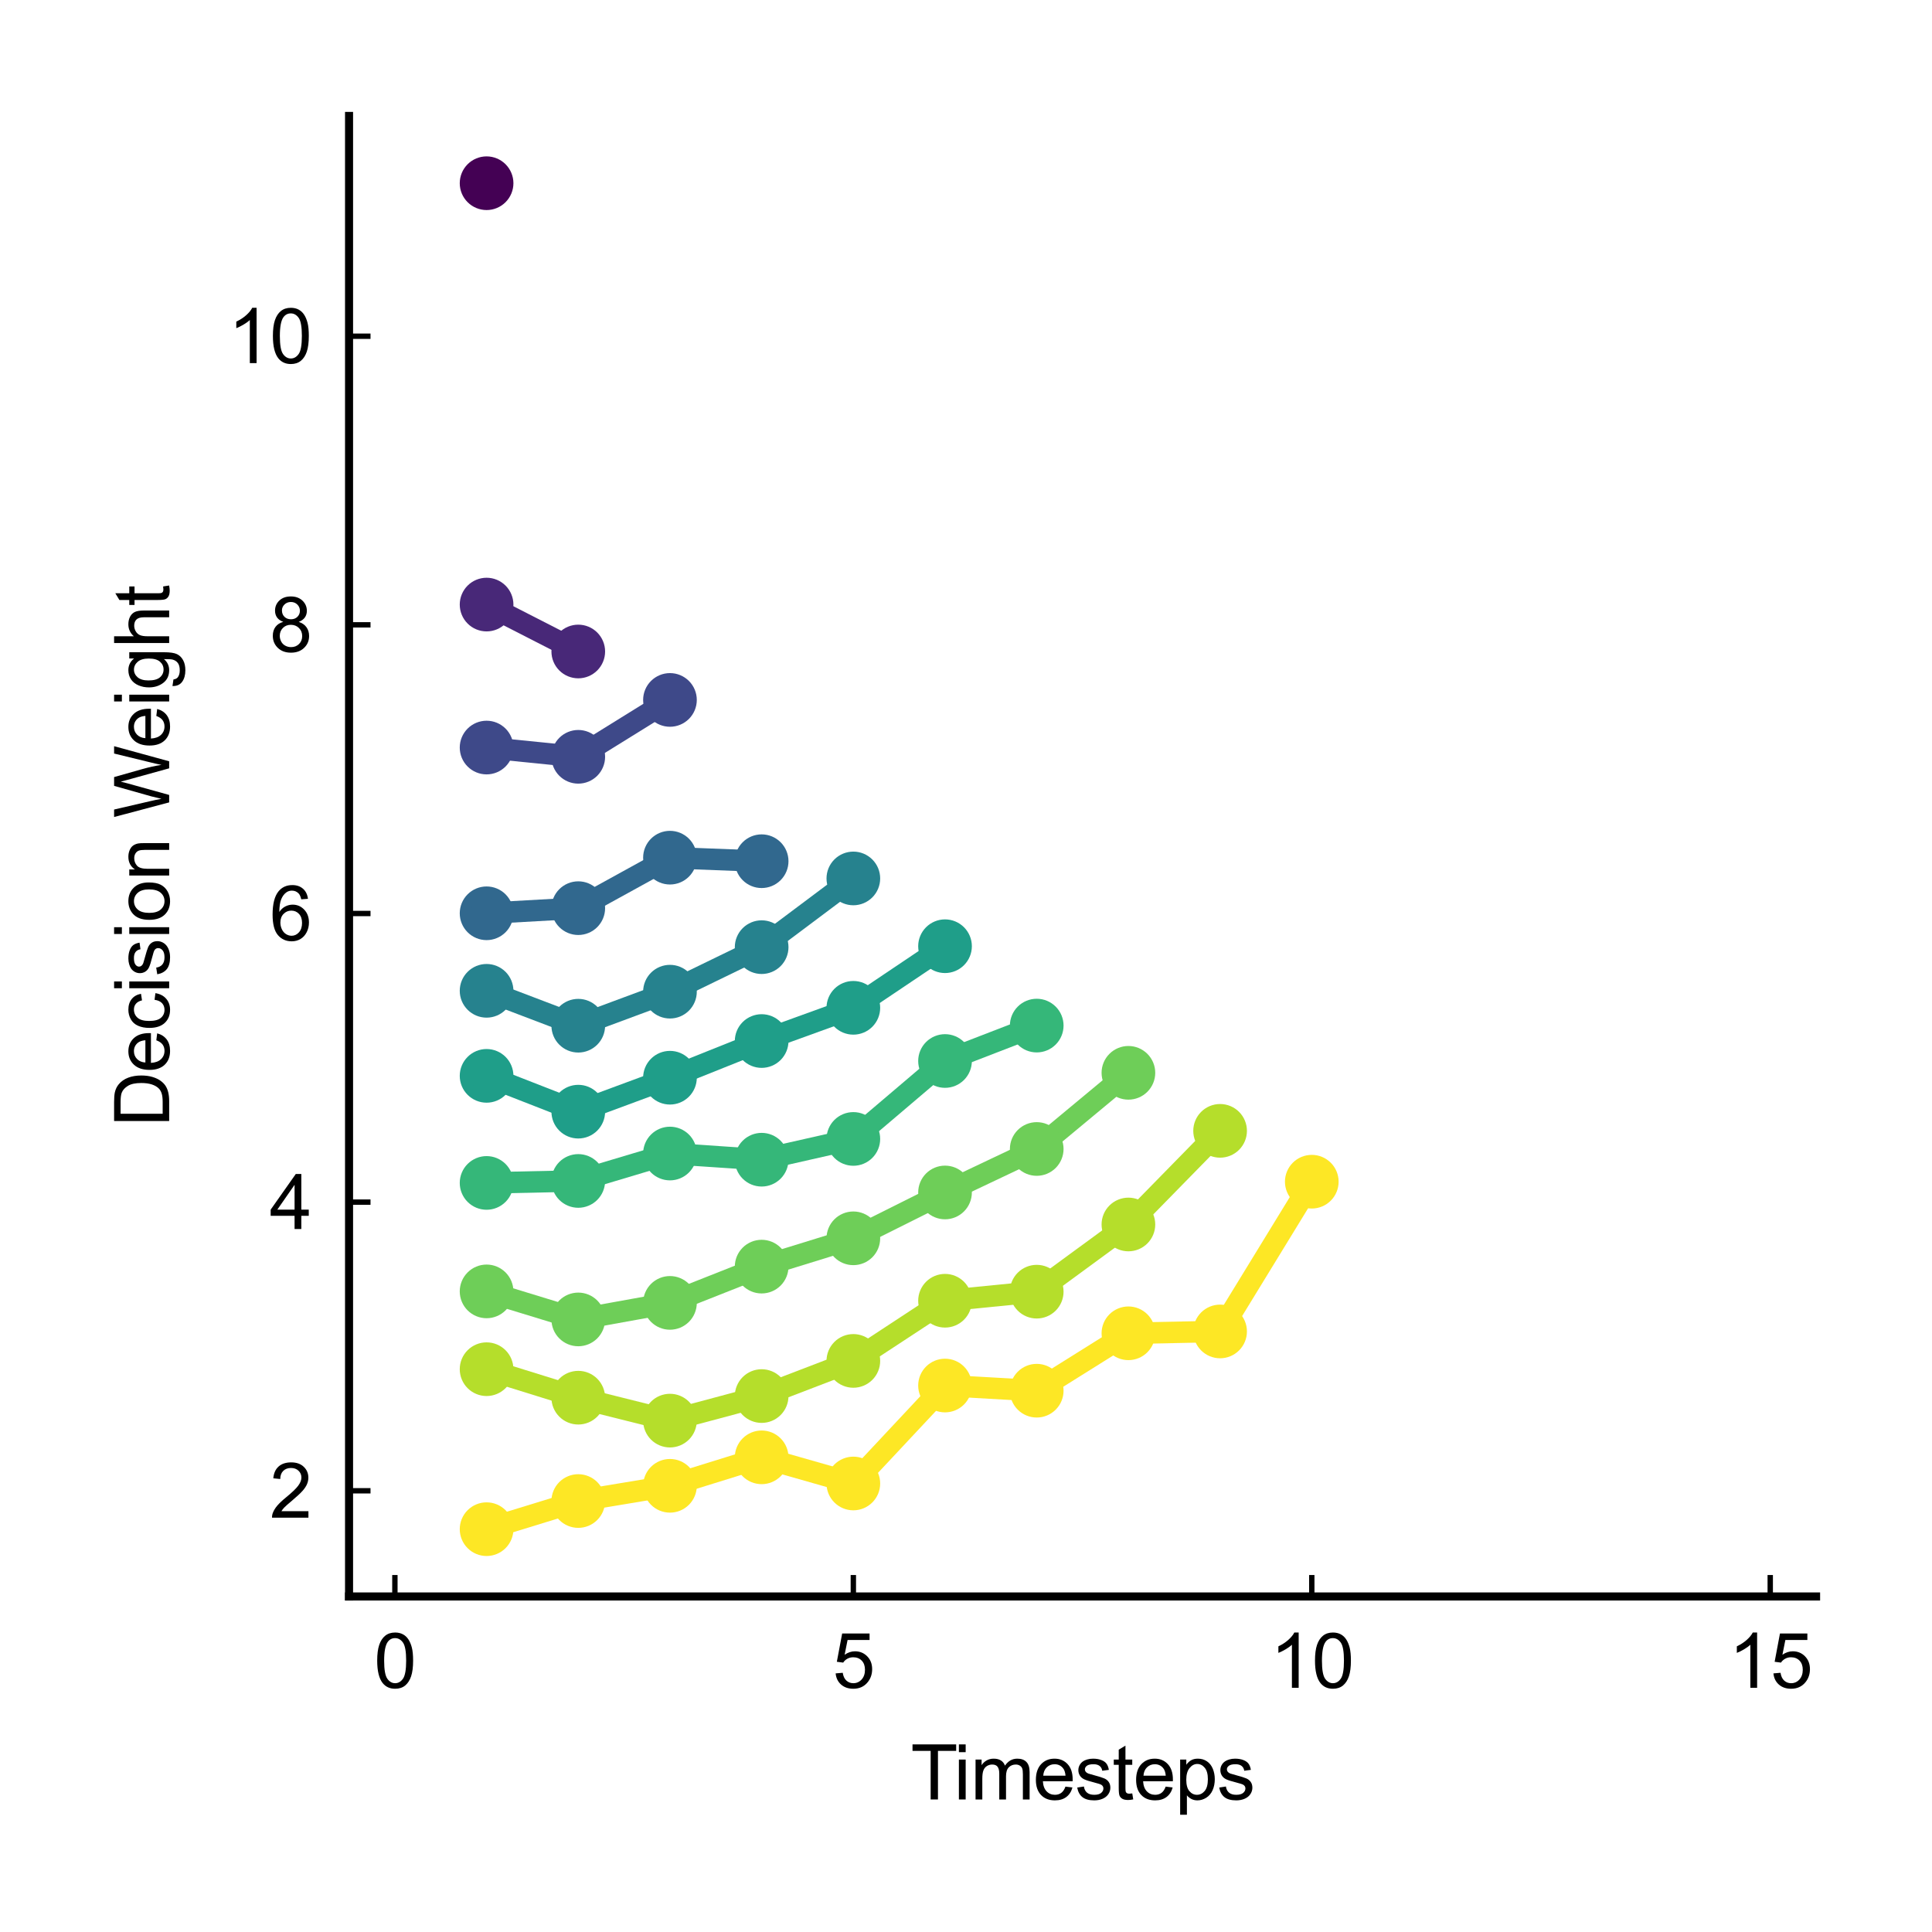 <?xml version="1.0" encoding="utf-8" standalone="no"?>
<!DOCTYPE svg PUBLIC "-//W3C//DTD SVG 1.1//EN"
  "http://www.w3.org/Graphics/SVG/1.1/DTD/svg11.dtd">
<svg xmlns:xlink="http://www.w3.org/1999/xlink" width="180pt" height="180pt" viewBox="0 0 180 180" xmlns="http://www.w3.org/2000/svg" version="1.1">
 <defs>
  <style type="text/css">*{stroke-linejoin: round; stroke-linecap: butt}</style>
 </defs>
 <g id="figure_1">
  <g id="patch_1">
   <path d="M 0 180 
L 180 180 
L 180 0 
L 0 0 
z
" style="fill: #ffffff"/>
  </g>
  <g id="axes_1">
   <g id="patch_2">
    <path d="M 32.52 148.74 
L 169.2 148.74 
L 169.2 10.8 
L 32.52 10.8 
z
" style="fill: #ffffff"/>
   </g>
   <g id="matplotlib.axis_1">
    <g id="xtick_1">
     <g id="line2d_1">
      <defs>
       <path id="m3ffe78f315" d="M 0 0 
L 0 -2 
" style="stroke: #000000; stroke-width: 0.5"/>
      </defs>
      <g>
       <use xlink:href="#m3ffe78f315" x="36.791" y="148.74" style="stroke: #000000; stroke-width: 0.5"/>
      </g>
     </g>
     <g id="text_1">
      <!-- 0 -->
      <g transform="translate(34.845 157.25) scale(0.07 -0.07)">
       <defs>
        <path id="ArialMT-30" d="M 266 2259 
Q 266 3072 433 3567 
Q 600 4063 929 4331 
Q 1259 4600 1759 4600 
Q 2128 4600 2406 4451 
Q 2684 4303 2865 4023 
Q 3047 3744 3150 3342 
Q 3253 2941 3253 2259 
Q 3253 1453 3087 958 
Q 2922 463 2592 192 
Q 2263 -78 1759 -78 
Q 1097 -78 719 397 
Q 266 969 266 2259 
z
M 844 2259 
Q 844 1131 1108 757 
Q 1372 384 1759 384 
Q 2147 384 2411 759 
Q 2675 1134 2675 2259 
Q 2675 3391 2411 3762 
Q 2147 4134 1753 4134 
Q 1366 4134 1134 3806 
Q 844 3388 844 2259 
z
" transform="scale(0.016)"/>
       </defs>
       <use xlink:href="#ArialMT-30"/>
      </g>
     </g>
    </g>
    <g id="xtick_2">
     <g id="line2d_2">
      <g>
       <use xlink:href="#m3ffe78f315" x="79.504" y="148.74" style="stroke: #000000; stroke-width: 0.5"/>
      </g>
     </g>
     <g id="text_2">
      <!-- 5 -->
      <g transform="translate(77.557 157.25) scale(0.07 -0.07)">
       <defs>
        <path id="ArialMT-35" d="M 266 1200 
L 856 1250 
Q 922 819 1161 601 
Q 1400 384 1738 384 
Q 2144 384 2425 690 
Q 2706 997 2706 1503 
Q 2706 1984 2436 2262 
Q 2166 2541 1728 2541 
Q 1456 2541 1237 2417 
Q 1019 2294 894 2097 
L 366 2166 
L 809 4519 
L 3088 4519 
L 3088 3981 
L 1259 3981 
L 1013 2750 
Q 1425 3038 1878 3038 
Q 2478 3038 2890 2622 
Q 3303 2206 3303 1553 
Q 3303 931 2941 478 
Q 2500 -78 1738 -78 
Q 1113 -78 717 272 
Q 322 622 266 1200 
z
" transform="scale(0.016)"/>
       </defs>
       <use xlink:href="#ArialMT-35"/>
      </g>
     </g>
    </g>
    <g id="xtick_3">
     <g id="line2d_3">
      <g>
       <use xlink:href="#m3ffe78f315" x="122.216" y="148.74" style="stroke: #000000; stroke-width: 0.5"/>
      </g>
     </g>
     <g id="text_3">
      <!-- 10 -->
      <g transform="translate(118.324 157.25) scale(0.07 -0.07)">
       <defs>
        <path id="ArialMT-31" d="M 2384 0 
L 1822 0 
L 1822 3584 
Q 1619 3391 1289 3197 
Q 959 3003 697 2906 
L 697 3450 
Q 1169 3672 1522 3987 
Q 1875 4303 2022 4600 
L 2384 4600 
L 2384 0 
z
" transform="scale(0.016)"/>
       </defs>
       <use xlink:href="#ArialMT-31"/>
       <use xlink:href="#ArialMT-30" transform="translate(55.615 0)"/>
      </g>
     </g>
    </g>
    <g id="xtick_4">
     <g id="line2d_4">
      <g>
       <use xlink:href="#m3ffe78f315" x="164.929" y="148.74" style="stroke: #000000; stroke-width: 0.5"/>
      </g>
     </g>
     <g id="text_4">
      <!-- 15 -->
      <g transform="translate(161.036 157.25) scale(0.07 -0.07)">
       <use xlink:href="#ArialMT-31"/>
       <use xlink:href="#ArialMT-35" transform="translate(55.615 0)"/>
      </g>
     </g>
    </g>
    <g id="text_5">
     <!-- Timesteps -->
     <g transform="translate(84.849 167.652) scale(0.07 -0.07)">
      <defs>
       <path id="ArialMT-54" d="M 1659 0 
L 1659 4041 
L 150 4041 
L 150 4581 
L 3781 4581 
L 3781 4041 
L 2266 4041 
L 2266 0 
L 1659 0 
z
" transform="scale(0.016)"/>
       <path id="ArialMT-69" d="M 425 3934 
L 425 4581 
L 988 4581 
L 988 3934 
L 425 3934 
z
M 425 0 
L 425 3319 
L 988 3319 
L 988 0 
L 425 0 
z
" transform="scale(0.016)"/>
       <path id="ArialMT-6d" d="M 422 0 
L 422 3319 
L 925 3319 
L 925 2853 
Q 1081 3097 1340 3245 
Q 1600 3394 1931 3394 
Q 2300 3394 2536 3241 
Q 2772 3088 2869 2813 
Q 3263 3394 3894 3394 
Q 4388 3394 4653 3120 
Q 4919 2847 4919 2278 
L 4919 0 
L 4359 0 
L 4359 2091 
Q 4359 2428 4304 2576 
Q 4250 2725 4106 2815 
Q 3963 2906 3769 2906 
Q 3419 2906 3187 2673 
Q 2956 2441 2956 1928 
L 2956 0 
L 2394 0 
L 2394 2156 
Q 2394 2531 2256 2718 
Q 2119 2906 1806 2906 
Q 1569 2906 1367 2781 
Q 1166 2656 1075 2415 
Q 984 2175 984 1722 
L 984 0 
L 422 0 
z
" transform="scale(0.016)"/>
       <path id="ArialMT-65" d="M 2694 1069 
L 3275 997 
Q 3138 488 2766 206 
Q 2394 -75 1816 -75 
Q 1088 -75 661 373 
Q 234 822 234 1631 
Q 234 2469 665 2931 
Q 1097 3394 1784 3394 
Q 2450 3394 2872 2941 
Q 3294 2488 3294 1666 
Q 3294 1616 3291 1516 
L 816 1516 
Q 847 969 1125 678 
Q 1403 388 1819 388 
Q 2128 388 2347 550 
Q 2566 713 2694 1069 
z
M 847 1978 
L 2700 1978 
Q 2663 2397 2488 2606 
Q 2219 2931 1791 2931 
Q 1403 2931 1139 2672 
Q 875 2413 847 1978 
z
" transform="scale(0.016)"/>
       <path id="ArialMT-73" d="M 197 991 
L 753 1078 
Q 800 744 1014 566 
Q 1228 388 1613 388 
Q 2000 388 2187 545 
Q 2375 703 2375 916 
Q 2375 1106 2209 1216 
Q 2094 1291 1634 1406 
Q 1016 1563 777 1677 
Q 538 1791 414 1992 
Q 291 2194 291 2438 
Q 291 2659 392 2848 
Q 494 3038 669 3163 
Q 800 3259 1026 3326 
Q 1253 3394 1513 3394 
Q 1903 3394 2198 3281 
Q 2494 3169 2634 2976 
Q 2775 2784 2828 2463 
L 2278 2388 
Q 2241 2644 2061 2787 
Q 1881 2931 1553 2931 
Q 1166 2931 1000 2803 
Q 834 2675 834 2503 
Q 834 2394 903 2306 
Q 972 2216 1119 2156 
Q 1203 2125 1616 2013 
Q 2213 1853 2448 1751 
Q 2684 1650 2818 1456 
Q 2953 1263 2953 975 
Q 2953 694 2789 445 
Q 2625 197 2315 61 
Q 2006 -75 1616 -75 
Q 969 -75 630 194 
Q 291 463 197 991 
z
" transform="scale(0.016)"/>
       <path id="ArialMT-74" d="M 1650 503 
L 1731 6 
Q 1494 -44 1306 -44 
Q 1000 -44 831 53 
Q 663 150 594 308 
Q 525 466 525 972 
L 525 2881 
L 113 2881 
L 113 3319 
L 525 3319 
L 525 4141 
L 1084 4478 
L 1084 3319 
L 1650 3319 
L 1650 2881 
L 1084 2881 
L 1084 941 
Q 1084 700 1114 631 
Q 1144 563 1211 522 
Q 1278 481 1403 481 
Q 1497 481 1650 503 
z
" transform="scale(0.016)"/>
       <path id="ArialMT-70" d="M 422 -1272 
L 422 3319 
L 934 3319 
L 934 2888 
Q 1116 3141 1344 3267 
Q 1572 3394 1897 3394 
Q 2322 3394 2647 3175 
Q 2972 2956 3137 2557 
Q 3303 2159 3303 1684 
Q 3303 1175 3120 767 
Q 2938 359 2589 142 
Q 2241 -75 1856 -75 
Q 1575 -75 1351 44 
Q 1128 163 984 344 
L 984 -1272 
L 422 -1272 
z
M 931 1641 
Q 931 1000 1190 694 
Q 1450 388 1819 388 
Q 2194 388 2461 705 
Q 2728 1022 2728 1688 
Q 2728 2322 2467 2637 
Q 2206 2953 1844 2953 
Q 1484 2953 1207 2617 
Q 931 2281 931 1641 
z
" transform="scale(0.016)"/>
      </defs>
      <use xlink:href="#ArialMT-54"/>
      <use xlink:href="#ArialMT-69" transform="translate(57.334 0)"/>
      <use xlink:href="#ArialMT-6d" transform="translate(79.551 0)"/>
      <use xlink:href="#ArialMT-65" transform="translate(162.852 0)"/>
      <use xlink:href="#ArialMT-73" transform="translate(218.467 0)"/>
      <use xlink:href="#ArialMT-74" transform="translate(268.467 0)"/>
      <use xlink:href="#ArialMT-65" transform="translate(296.25 0)"/>
      <use xlink:href="#ArialMT-70" transform="translate(351.865 0)"/>
      <use xlink:href="#ArialMT-73" transform="translate(407.48 0)"/>
     </g>
    </g>
   </g>
   <g id="matplotlib.axis_2">
    <g id="ytick_1">
     <g id="line2d_5">
      <defs>
       <path id="m5dc9b97be5" d="M 0 0 
L 2 0 
" style="stroke: #000000; stroke-width: 0.5"/>
      </defs>
      <g>
       <use xlink:href="#m5dc9b97be5" x="32.52" y="138.893" style="stroke: #000000; stroke-width: 0.5"/>
      </g>
     </g>
     <g id="text_6">
      <!-- 2 -->
      <g transform="translate(25.127 141.398) scale(0.07 -0.07)">
       <defs>
        <path id="ArialMT-32" d="M 3222 541 
L 3222 0 
L 194 0 
Q 188 203 259 391 
Q 375 700 629 1000 
Q 884 1300 1366 1694 
Q 2113 2306 2375 2664 
Q 2638 3022 2638 3341 
Q 2638 3675 2398 3904 
Q 2159 4134 1775 4134 
Q 1369 4134 1125 3890 
Q 881 3647 878 3216 
L 300 3275 
Q 359 3922 746 4261 
Q 1134 4600 1788 4600 
Q 2447 4600 2831 4234 
Q 3216 3869 3216 3328 
Q 3216 3053 3103 2787 
Q 2991 2522 2730 2228 
Q 2469 1934 1863 1422 
Q 1356 997 1212 845 
Q 1069 694 975 541 
L 3222 541 
z
" transform="scale(0.016)"/>
       </defs>
       <use xlink:href="#ArialMT-32"/>
      </g>
     </g>
    </g>
    <g id="ytick_2">
     <g id="line2d_6">
      <g>
       <use xlink:href="#m5dc9b97be5" x="32.52" y="112" style="stroke: #000000; stroke-width: 0.5"/>
      </g>
     </g>
     <g id="text_7">
      <!-- 4 -->
      <g transform="translate(25.127 114.506) scale(0.07 -0.07)">
       <defs>
        <path id="ArialMT-34" d="M 2069 0 
L 2069 1097 
L 81 1097 
L 81 1613 
L 2172 4581 
L 2631 4581 
L 2631 1613 
L 3250 1613 
L 3250 1097 
L 2631 1097 
L 2631 0 
L 2069 0 
z
M 2069 1613 
L 2069 3678 
L 634 1613 
L 2069 1613 
z
" transform="scale(0.016)"/>
       </defs>
       <use xlink:href="#ArialMT-34"/>
      </g>
     </g>
    </g>
    <g id="ytick_3">
     <g id="line2d_7">
      <g>
       <use xlink:href="#m5dc9b97be5" x="32.52" y="85.108" style="stroke: #000000; stroke-width: 0.5"/>
      </g>
     </g>
     <g id="text_8">
      <!-- 6 -->
      <g transform="translate(25.127 87.613) scale(0.07 -0.07)">
       <defs>
        <path id="ArialMT-36" d="M 3184 3459 
L 2625 3416 
Q 2550 3747 2413 3897 
Q 2184 4138 1850 4138 
Q 1581 4138 1378 3988 
Q 1113 3794 959 3422 
Q 806 3050 800 2363 
Q 1003 2672 1297 2822 
Q 1591 2972 1913 2972 
Q 2475 2972 2870 2558 
Q 3266 2144 3266 1488 
Q 3266 1056 3080 686 
Q 2894 316 2569 119 
Q 2244 -78 1831 -78 
Q 1128 -78 684 439 
Q 241 956 241 2144 
Q 241 3472 731 4075 
Q 1159 4600 1884 4600 
Q 2425 4600 2770 4297 
Q 3116 3994 3184 3459 
z
M 888 1484 
Q 888 1194 1011 928 
Q 1134 663 1356 523 
Q 1578 384 1822 384 
Q 2178 384 2434 671 
Q 2691 959 2691 1453 
Q 2691 1928 2437 2201 
Q 2184 2475 1800 2475 
Q 1419 2475 1153 2201 
Q 888 1928 888 1484 
z
" transform="scale(0.016)"/>
       </defs>
       <use xlink:href="#ArialMT-36"/>
      </g>
     </g>
    </g>
    <g id="ytick_4">
     <g id="line2d_8">
      <g>
       <use xlink:href="#m5dc9b97be5" x="32.52" y="58.216" style="stroke: #000000; stroke-width: 0.5"/>
      </g>
     </g>
     <g id="text_9">
      <!-- 8 -->
      <g transform="translate(25.127 60.721) scale(0.07 -0.07)">
       <defs>
        <path id="ArialMT-38" d="M 1131 2484 
Q 781 2613 612 2850 
Q 444 3088 444 3419 
Q 444 3919 803 4259 
Q 1163 4600 1759 4600 
Q 2359 4600 2725 4251 
Q 3091 3903 3091 3403 
Q 3091 3084 2923 2848 
Q 2756 2613 2416 2484 
Q 2838 2347 3058 2040 
Q 3278 1734 3278 1309 
Q 3278 722 2862 322 
Q 2447 -78 1769 -78 
Q 1091 -78 675 323 
Q 259 725 259 1325 
Q 259 1772 486 2073 
Q 713 2375 1131 2484 
z
M 1019 3438 
Q 1019 3113 1228 2906 
Q 1438 2700 1772 2700 
Q 2097 2700 2305 2904 
Q 2513 3109 2513 3406 
Q 2513 3716 2298 3927 
Q 2084 4138 1766 4138 
Q 1444 4138 1231 3931 
Q 1019 3725 1019 3438 
z
M 838 1322 
Q 838 1081 952 856 
Q 1066 631 1291 507 
Q 1516 384 1775 384 
Q 2178 384 2440 643 
Q 2703 903 2703 1303 
Q 2703 1709 2433 1975 
Q 2163 2241 1756 2241 
Q 1359 2241 1098 1978 
Q 838 1716 838 1322 
z
" transform="scale(0.016)"/>
       </defs>
       <use xlink:href="#ArialMT-38"/>
      </g>
     </g>
    </g>
    <g id="ytick_5">
     <g id="line2d_9">
      <g>
       <use xlink:href="#m5dc9b97be5" x="32.52" y="31.324" style="stroke: #000000; stroke-width: 0.5"/>
      </g>
     </g>
     <g id="text_10">
      <!-- 10 -->
      <g transform="translate(21.235 33.829) scale(0.07 -0.07)">
       <use xlink:href="#ArialMT-31"/>
       <use xlink:href="#ArialMT-30" transform="translate(55.615 0)"/>
      </g>
     </g>
    </g>
    <g id="text_11">
     <!-- Decision Weight -->
     <g transform="translate(15.761 104.996) rotate(-90) scale(0.07 -0.07)">
      <defs>
       <path id="ArialMT-44" d="M 494 0 
L 494 4581 
L 2072 4581 
Q 2606 4581 2888 4516 
Q 3281 4425 3559 4188 
Q 3922 3881 4101 3404 
Q 4281 2928 4281 2316 
Q 4281 1794 4159 1391 
Q 4038 988 3847 723 
Q 3656 459 3429 307 
Q 3203 156 2883 78 
Q 2563 0 2147 0 
L 494 0 
z
M 1100 541 
L 2078 541 
Q 2531 541 2789 625 
Q 3047 709 3200 863 
Q 3416 1078 3536 1442 
Q 3656 1806 3656 2325 
Q 3656 3044 3420 3430 
Q 3184 3816 2847 3947 
Q 2603 4041 2063 4041 
L 1100 4041 
L 1100 541 
z
" transform="scale(0.016)"/>
       <path id="ArialMT-63" d="M 2588 1216 
L 3141 1144 
Q 3050 572 2676 248 
Q 2303 -75 1759 -75 
Q 1078 -75 664 370 
Q 250 816 250 1647 
Q 250 2184 428 2587 
Q 606 2991 970 3192 
Q 1334 3394 1763 3394 
Q 2303 3394 2647 3120 
Q 2991 2847 3088 2344 
L 2541 2259 
Q 2463 2594 2264 2762 
Q 2066 2931 1784 2931 
Q 1359 2931 1093 2626 
Q 828 2322 828 1663 
Q 828 994 1084 691 
Q 1341 388 1753 388 
Q 2084 388 2306 591 
Q 2528 794 2588 1216 
z
" transform="scale(0.016)"/>
       <path id="ArialMT-6f" d="M 213 1659 
Q 213 2581 725 3025 
Q 1153 3394 1769 3394 
Q 2453 3394 2887 2945 
Q 3322 2497 3322 1706 
Q 3322 1066 3130 698 
Q 2938 331 2570 128 
Q 2203 -75 1769 -75 
Q 1072 -75 642 372 
Q 213 819 213 1659 
z
M 791 1659 
Q 791 1022 1069 705 
Q 1347 388 1769 388 
Q 2188 388 2466 706 
Q 2744 1025 2744 1678 
Q 2744 2294 2464 2611 
Q 2184 2928 1769 2928 
Q 1347 2928 1069 2612 
Q 791 2297 791 1659 
z
" transform="scale(0.016)"/>
       <path id="ArialMT-6e" d="M 422 0 
L 422 3319 
L 928 3319 
L 928 2847 
Q 1294 3394 1984 3394 
Q 2284 3394 2536 3286 
Q 2788 3178 2913 3003 
Q 3038 2828 3088 2588 
Q 3119 2431 3119 2041 
L 3119 0 
L 2556 0 
L 2556 2019 
Q 2556 2363 2490 2533 
Q 2425 2703 2258 2804 
Q 2091 2906 1866 2906 
Q 1506 2906 1245 2678 
Q 984 2450 984 1813 
L 984 0 
L 422 0 
z
" transform="scale(0.016)"/>
       <path id="ArialMT-20" transform="scale(0.016)"/>
       <path id="ArialMT-57" d="M 1294 0 
L 78 4581 
L 700 4581 
L 1397 1578 
Q 1509 1106 1591 641 
Q 1766 1375 1797 1488 
L 2669 4581 
L 3400 4581 
L 4056 2263 
Q 4303 1400 4413 641 
Q 4500 1075 4641 1638 
L 5359 4581 
L 5969 4581 
L 4713 0 
L 4128 0 
L 3163 3491 
Q 3041 3928 3019 4028 
Q 2947 3713 2884 3491 
L 1913 0 
L 1294 0 
z
" transform="scale(0.016)"/>
       <path id="ArialMT-67" d="M 319 -275 
L 866 -356 
Q 900 -609 1056 -725 
Q 1266 -881 1628 -881 
Q 2019 -881 2231 -725 
Q 2444 -569 2519 -288 
Q 2563 -116 2559 434 
Q 2191 0 1641 0 
Q 956 0 581 494 
Q 206 988 206 1678 
Q 206 2153 378 2554 
Q 550 2956 876 3175 
Q 1203 3394 1644 3394 
Q 2231 3394 2613 2919 
L 2613 3319 
L 3131 3319 
L 3131 450 
Q 3131 -325 2973 -648 
Q 2816 -972 2473 -1159 
Q 2131 -1347 1631 -1347 
Q 1038 -1347 672 -1080 
Q 306 -813 319 -275 
z
M 784 1719 
Q 784 1066 1043 766 
Q 1303 466 1694 466 
Q 2081 466 2343 764 
Q 2606 1063 2606 1700 
Q 2606 2309 2336 2618 
Q 2066 2928 1684 2928 
Q 1309 2928 1046 2623 
Q 784 2319 784 1719 
z
" transform="scale(0.016)"/>
       <path id="ArialMT-68" d="M 422 0 
L 422 4581 
L 984 4581 
L 984 2938 
Q 1378 3394 1978 3394 
Q 2347 3394 2619 3248 
Q 2891 3103 3008 2847 
Q 3125 2591 3125 2103 
L 3125 0 
L 2563 0 
L 2563 2103 
Q 2563 2525 2380 2717 
Q 2197 2909 1863 2909 
Q 1613 2909 1392 2779 
Q 1172 2650 1078 2428 
Q 984 2206 984 1816 
L 984 0 
L 422 0 
z
" transform="scale(0.016)"/>
      </defs>
      <use xlink:href="#ArialMT-44"/>
      <use xlink:href="#ArialMT-65" transform="translate(72.217 0)"/>
      <use xlink:href="#ArialMT-63" transform="translate(127.832 0)"/>
      <use xlink:href="#ArialMT-69" transform="translate(177.832 0)"/>
      <use xlink:href="#ArialMT-73" transform="translate(200.049 0)"/>
      <use xlink:href="#ArialMT-69" transform="translate(250.049 0)"/>
      <use xlink:href="#ArialMT-6f" transform="translate(272.266 0)"/>
      <use xlink:href="#ArialMT-6e" transform="translate(327.881 0)"/>
      <use xlink:href="#ArialMT-20" transform="translate(383.496 0)"/>
      <use xlink:href="#ArialMT-57" transform="translate(411.279 0)"/>
      <use xlink:href="#ArialMT-65" transform="translate(503.914 0)"/>
      <use xlink:href="#ArialMT-69" transform="translate(559.529 0)"/>
      <use xlink:href="#ArialMT-67" transform="translate(581.746 0)"/>
      <use xlink:href="#ArialMT-68" transform="translate(637.361 0)"/>
      <use xlink:href="#ArialMT-74" transform="translate(692.977 0)"/>
     </g>
    </g>
   </g>
   <g id="line2d_10">
    <path d="M 45.334 17.07 
" clip-path="url(#p14e3c034aa)" style="fill: none; stroke: #440154; stroke-width: 2; stroke-linecap: square"/>
    <defs>
     <path id="m2c1863e3fd" d="M 0 2 
C 0.53 2 1.039 1.789 1.414 1.414 
C 1.789 1.039 2 0.53 2 0 
C 2 -0.53 1.789 -1.039 1.414 -1.414 
C 1.039 -1.789 0.53 -2 0 -2 
C -0.53 -2 -1.039 -1.789 -1.414 -1.414 
C -1.789 -1.039 -2 -0.53 -2 0 
C -2 0.53 -1.789 1.039 -1.414 1.414 
C -1.039 1.789 -0.53 2 0 2 
z
" style="stroke: #440154"/>
    </defs>
    <g clip-path="url(#p14e3c034aa)">
     <use xlink:href="#m2c1863e3fd" x="45.334" y="17.07" style="fill: #440154; stroke: #440154"/>
    </g>
   </g>
   <g id="line2d_11">
    <path d="M 45.334 56.327 
L 53.876 60.698 
" clip-path="url(#p14e3c034aa)" style="fill: none; stroke: #482878; stroke-width: 2; stroke-linecap: square"/>
    <defs>
     <path id="m73a5ea7a3b" d="M 0 2 
C 0.53 2 1.039 1.789 1.414 1.414 
C 1.789 1.039 2 0.53 2 0 
C 2 -0.53 1.789 -1.039 1.414 -1.414 
C 1.039 -1.789 0.53 -2 0 -2 
C -0.53 -2 -1.039 -1.789 -1.414 -1.414 
C -1.789 -1.039 -2 -0.53 -2 0 
C -2 0.53 -1.789 1.039 -1.414 1.414 
C -1.039 1.789 -0.53 2 0 2 
z
" style="stroke: #482878"/>
    </defs>
    <g clip-path="url(#p14e3c034aa)">
     <use xlink:href="#m73a5ea7a3b" x="45.334" y="56.327" style="fill: #482878; stroke: #482878"/>
     <use xlink:href="#m73a5ea7a3b" x="53.876" y="60.698" style="fill: #482878; stroke: #482878"/>
    </g>
   </g>
   <g id="line2d_12">
    <path d="M 45.334 69.648 
L 53.876 70.51 
L 62.419 65.211 
" clip-path="url(#p14e3c034aa)" style="fill: none; stroke: #3e4989; stroke-width: 2; stroke-linecap: square"/>
    <defs>
     <path id="mdf082bb931" d="M 0 2 
C 0.53 2 1.039 1.789 1.414 1.414 
C 1.789 1.039 2 0.53 2 0 
C 2 -0.53 1.789 -1.039 1.414 -1.414 
C 1.039 -1.789 0.53 -2 0 -2 
C -0.53 -2 -1.039 -1.789 -1.414 -1.414 
C -1.789 -1.039 -2 -0.53 -2 0 
C -2 0.53 -1.789 1.039 -1.414 1.414 
C -1.039 1.789 -0.53 2 0 2 
z
" style="stroke: #3e4989"/>
    </defs>
    <g clip-path="url(#p14e3c034aa)">
     <use xlink:href="#mdf082bb931" x="45.334" y="69.648" style="fill: #3e4989; stroke: #3e4989"/>
     <use xlink:href="#mdf082bb931" x="53.876" y="70.51" style="fill: #3e4989; stroke: #3e4989"/>
     <use xlink:href="#mdf082bb931" x="62.419" y="65.211" style="fill: #3e4989; stroke: #3e4989"/>
    </g>
   </g>
   <g id="line2d_13">
    <path d="M 45.334 85.089 
L 53.876 84.611 
L 62.419 79.907 
L 70.961 80.237 
" clip-path="url(#p14e3c034aa)" style="fill: none; stroke: #31688e; stroke-width: 2; stroke-linecap: square"/>
    <defs>
     <path id="m7519ac7604" d="M 0 2 
C 0.53 2 1.039 1.789 1.414 1.414 
C 1.789 1.039 2 0.53 2 0 
C 2 -0.53 1.789 -1.039 1.414 -1.414 
C 1.039 -1.789 0.53 -2 0 -2 
C -0.53 -2 -1.039 -1.789 -1.414 -1.414 
C -1.789 -1.039 -2 -0.53 -2 0 
C -2 0.53 -1.789 1.039 -1.414 1.414 
C -1.039 1.789 -0.53 2 0 2 
z
" style="stroke: #31688e"/>
    </defs>
    <g clip-path="url(#p14e3c034aa)">
     <use xlink:href="#m7519ac7604" x="45.334" y="85.089" style="fill: #31688e; stroke: #31688e"/>
     <use xlink:href="#m7519ac7604" x="53.876" y="84.611" style="fill: #31688e; stroke: #31688e"/>
     <use xlink:href="#m7519ac7604" x="62.419" y="79.907" style="fill: #31688e; stroke: #31688e"/>
     <use xlink:href="#m7519ac7604" x="70.961" y="80.237" style="fill: #31688e; stroke: #31688e"/>
    </g>
   </g>
   <g id="line2d_14">
    <path d="M 45.334 92.312 
L 53.876 95.563 
L 62.419 92.392 
L 70.961 88.244 
L 79.504 81.842 
" clip-path="url(#p14e3c034aa)" style="fill: none; stroke: #26828e; stroke-width: 2; stroke-linecap: square"/>
    <defs>
     <path id="mcaaeee77e0" d="M 0 2 
C 0.53 2 1.039 1.789 1.414 1.414 
C 1.789 1.039 2 0.53 2 0 
C 2 -0.53 1.789 -1.039 1.414 -1.414 
C 1.039 -1.789 0.53 -2 0 -2 
C -0.53 -2 -1.039 -1.789 -1.414 -1.414 
C -1.789 -1.039 -2 -0.53 -2 0 
C -2 0.53 -1.789 1.039 -1.414 1.414 
C -1.039 1.789 -0.53 2 0 2 
z
" style="stroke: #26828e"/>
    </defs>
    <g clip-path="url(#p14e3c034aa)">
     <use xlink:href="#mcaaeee77e0" x="45.334" y="92.312" style="fill: #26828e; stroke: #26828e"/>
     <use xlink:href="#mcaaeee77e0" x="53.876" y="95.563" style="fill: #26828e; stroke: #26828e"/>
     <use xlink:href="#mcaaeee77e0" x="62.419" y="92.392" style="fill: #26828e; stroke: #26828e"/>
     <use xlink:href="#mcaaeee77e0" x="70.961" y="88.244" style="fill: #26828e; stroke: #26828e"/>
     <use xlink:href="#mcaaeee77e0" x="79.504" y="81.842" style="fill: #26828e; stroke: #26828e"/>
    </g>
   </g>
   <g id="line2d_15">
    <path d="M 45.334 100.235 
L 53.876 103.571 
L 62.419 100.408 
L 70.961 96.991 
L 79.504 93.896 
L 88.046 88.157 
" clip-path="url(#p14e3c034aa)" style="fill: none; stroke: #1f9e89; stroke-width: 2; stroke-linecap: square"/>
    <defs>
     <path id="m381b620a88" d="M 0 2 
C 0.53 2 1.039 1.789 1.414 1.414 
C 1.789 1.039 2 0.53 2 0 
C 2 -0.53 1.789 -1.039 1.414 -1.414 
C 1.039 -1.789 0.53 -2 0 -2 
C -0.53 -2 -1.039 -1.789 -1.414 -1.414 
C -1.789 -1.039 -2 -0.53 -2 0 
C -2 0.53 -1.789 1.039 -1.414 1.414 
C -1.039 1.789 -0.53 2 0 2 
z
" style="stroke: #1f9e89"/>
    </defs>
    <g clip-path="url(#p14e3c034aa)">
     <use xlink:href="#m381b620a88" x="45.334" y="100.235" style="fill: #1f9e89; stroke: #1f9e89"/>
     <use xlink:href="#m381b620a88" x="53.876" y="103.571" style="fill: #1f9e89; stroke: #1f9e89"/>
     <use xlink:href="#m381b620a88" x="62.419" y="100.408" style="fill: #1f9e89; stroke: #1f9e89"/>
     <use xlink:href="#m381b620a88" x="70.961" y="96.991" style="fill: #1f9e89; stroke: #1f9e89"/>
     <use xlink:href="#m381b620a88" x="79.504" y="93.896" style="fill: #1f9e89; stroke: #1f9e89"/>
     <use xlink:href="#m381b620a88" x="88.046" y="88.157" style="fill: #1f9e89; stroke: #1f9e89"/>
    </g>
   </g>
   <g id="line2d_16">
    <path d="M 45.334 110.211 
L 53.876 110.026 
L 62.419 107.472 
L 70.961 108.047 
L 79.504 106.112 
L 88.046 98.851 
L 96.589 95.552 
" clip-path="url(#p14e3c034aa)" style="fill: none; stroke: #35b779; stroke-width: 2; stroke-linecap: square"/>
    <defs>
     <path id="m353e726b68" d="M 0 2 
C 0.53 2 1.039 1.789 1.414 1.414 
C 1.789 1.039 2 0.53 2 0 
C 2 -0.53 1.789 -1.039 1.414 -1.414 
C 1.039 -1.789 0.53 -2 0 -2 
C -0.53 -2 -1.039 -1.789 -1.414 -1.414 
C -1.789 -1.039 -2 -0.53 -2 0 
C -2 0.53 -1.789 1.039 -1.414 1.414 
C -1.039 1.789 -0.53 2 0 2 
z
" style="stroke: #35b779"/>
    </defs>
    <g clip-path="url(#p14e3c034aa)">
     <use xlink:href="#m353e726b68" x="45.334" y="110.211" style="fill: #35b779; stroke: #35b779"/>
     <use xlink:href="#m353e726b68" x="53.876" y="110.026" style="fill: #35b779; stroke: #35b779"/>
     <use xlink:href="#m353e726b68" x="62.419" y="107.472" style="fill: #35b779; stroke: #35b779"/>
     <use xlink:href="#m353e726b68" x="70.961" y="108.047" style="fill: #35b779; stroke: #35b779"/>
     <use xlink:href="#m353e726b68" x="79.504" y="106.112" style="fill: #35b779; stroke: #35b779"/>
     <use xlink:href="#m353e726b68" x="88.046" y="98.851" style="fill: #35b779; stroke: #35b779"/>
     <use xlink:href="#m353e726b68" x="96.589" y="95.552" style="fill: #35b779; stroke: #35b779"/>
    </g>
   </g>
   <g id="line2d_17">
    <path d="M 45.334 120.316 
L 53.876 122.928 
L 62.419 121.387 
L 70.961 118.008 
L 79.504 115.371 
L 88.046 111.099 
L 96.589 107.048 
L 105.131 99.952 
" clip-path="url(#p14e3c034aa)" style="fill: none; stroke: #6ece58; stroke-width: 2; stroke-linecap: square"/>
    <defs>
     <path id="m392e9076b0" d="M 0 2 
C 0.53 2 1.039 1.789 1.414 1.414 
C 1.789 1.039 2 0.53 2 0 
C 2 -0.53 1.789 -1.039 1.414 -1.414 
C 1.039 -1.789 0.53 -2 0 -2 
C -0.53 -2 -1.039 -1.789 -1.414 -1.414 
C -1.789 -1.039 -2 -0.53 -2 0 
C -2 0.53 -1.789 1.039 -1.414 1.414 
C -1.039 1.789 -0.53 2 0 2 
z
" style="stroke: #6ece58"/>
    </defs>
    <g clip-path="url(#p14e3c034aa)">
     <use xlink:href="#m392e9076b0" x="45.334" y="120.316" style="fill: #6ece58; stroke: #6ece58"/>
     <use xlink:href="#m392e9076b0" x="53.876" y="122.928" style="fill: #6ece58; stroke: #6ece58"/>
     <use xlink:href="#m392e9076b0" x="62.419" y="121.387" style="fill: #6ece58; stroke: #6ece58"/>
     <use xlink:href="#m392e9076b0" x="70.961" y="118.008" style="fill: #6ece58; stroke: #6ece58"/>
     <use xlink:href="#m392e9076b0" x="79.504" y="115.371" style="fill: #6ece58; stroke: #6ece58"/>
     <use xlink:href="#m392e9076b0" x="88.046" y="111.099" style="fill: #6ece58; stroke: #6ece58"/>
     <use xlink:href="#m392e9076b0" x="96.589" y="107.048" style="fill: #6ece58; stroke: #6ece58"/>
     <use xlink:href="#m392e9076b0" x="105.131" y="99.952" style="fill: #6ece58; stroke: #6ece58"/>
    </g>
   </g>
   <g id="line2d_18">
    <path d="M 45.334 127.565 
L 53.876 130.219 
L 62.419 132.356 
L 70.961 130.068 
L 79.504 126.793 
L 88.046 121.187 
L 96.589 120.342 
L 105.131 114.082 
L 113.674 105.358 
" clip-path="url(#p14e3c034aa)" style="fill: none; stroke: #b5de2b; stroke-width: 2; stroke-linecap: square"/>
    <defs>
     <path id="m4f1c068eab" d="M 0 2 
C 0.53 2 1.039 1.789 1.414 1.414 
C 1.789 1.039 2 0.53 2 0 
C 2 -0.53 1.789 -1.039 1.414 -1.414 
C 1.039 -1.789 0.53 -2 0 -2 
C -0.53 -2 -1.039 -1.789 -1.414 -1.414 
C -1.789 -1.039 -2 -0.53 -2 0 
C -2 0.53 -1.789 1.039 -1.414 1.414 
C -1.039 1.789 -0.53 2 0 2 
z
" style="stroke: #b5de2b"/>
    </defs>
    <g clip-path="url(#p14e3c034aa)">
     <use xlink:href="#m4f1c068eab" x="45.334" y="127.565" style="fill: #b5de2b; stroke: #b5de2b"/>
     <use xlink:href="#m4f1c068eab" x="53.876" y="130.219" style="fill: #b5de2b; stroke: #b5de2b"/>
     <use xlink:href="#m4f1c068eab" x="62.419" y="132.356" style="fill: #b5de2b; stroke: #b5de2b"/>
     <use xlink:href="#m4f1c068eab" x="70.961" y="130.068" style="fill: #b5de2b; stroke: #b5de2b"/>
     <use xlink:href="#m4f1c068eab" x="79.504" y="126.793" style="fill: #b5de2b; stroke: #b5de2b"/>
     <use xlink:href="#m4f1c068eab" x="88.046" y="121.187" style="fill: #b5de2b; stroke: #b5de2b"/>
     <use xlink:href="#m4f1c068eab" x="96.589" y="120.342" style="fill: #b5de2b; stroke: #b5de2b"/>
     <use xlink:href="#m4f1c068eab" x="105.131" y="114.082" style="fill: #b5de2b; stroke: #b5de2b"/>
     <use xlink:href="#m4f1c068eab" x="113.674" y="105.358" style="fill: #b5de2b; stroke: #b5de2b"/>
    </g>
   </g>
   <g id="line2d_19">
    <path d="M 45.334 142.47 
L 53.876 139.848 
L 62.419 138.429 
L 70.961 135.776 
L 79.504 138.213 
L 88.046 129.087 
L 96.589 129.568 
L 105.131 124.22 
L 113.674 124.048 
L 122.216 110.096 
" clip-path="url(#p14e3c034aa)" style="fill: none; stroke: #fde725; stroke-width: 2; stroke-linecap: square"/>
    <defs>
     <path id="m51905e7185" d="M 0 2 
C 0.53 2 1.039 1.789 1.414 1.414 
C 1.789 1.039 2 0.53 2 0 
C 2 -0.53 1.789 -1.039 1.414 -1.414 
C 1.039 -1.789 0.53 -2 0 -2 
C -0.53 -2 -1.039 -1.789 -1.414 -1.414 
C -1.789 -1.039 -2 -0.53 -2 0 
C -2 0.53 -1.789 1.039 -1.414 1.414 
C -1.039 1.789 -0.53 2 0 2 
z
" style="stroke: #fde725"/>
    </defs>
    <g clip-path="url(#p14e3c034aa)">
     <use xlink:href="#m51905e7185" x="45.334" y="142.47" style="fill: #fde725; stroke: #fde725"/>
     <use xlink:href="#m51905e7185" x="53.876" y="139.848" style="fill: #fde725; stroke: #fde725"/>
     <use xlink:href="#m51905e7185" x="62.419" y="138.429" style="fill: #fde725; stroke: #fde725"/>
     <use xlink:href="#m51905e7185" x="70.961" y="135.776" style="fill: #fde725; stroke: #fde725"/>
     <use xlink:href="#m51905e7185" x="79.504" y="138.213" style="fill: #fde725; stroke: #fde725"/>
     <use xlink:href="#m51905e7185" x="88.046" y="129.087" style="fill: #fde725; stroke: #fde725"/>
     <use xlink:href="#m51905e7185" x="96.589" y="129.568" style="fill: #fde725; stroke: #fde725"/>
     <use xlink:href="#m51905e7185" x="105.131" y="124.22" style="fill: #fde725; stroke: #fde725"/>
     <use xlink:href="#m51905e7185" x="113.674" y="124.048" style="fill: #fde725; stroke: #fde725"/>
     <use xlink:href="#m51905e7185" x="122.216" y="110.096" style="fill: #fde725; stroke: #fde725"/>
    </g>
   </g>
   <g id="patch_3">
    <path d="M 32.52 148.74 
L 32.52 10.8 
" style="fill: none; stroke: #000000; stroke-width: 0.75; stroke-linejoin: miter; stroke-linecap: square"/>
   </g>
   <g id="patch_4">
    <path d="M 32.52 148.74 
L 169.2 148.74 
" style="fill: none; stroke: #000000; stroke-width: 0.75; stroke-linejoin: miter; stroke-linecap: square"/>
   </g>
  </g>
 </g>
 <defs>
  <clipPath id="p14e3c034aa">
   <rect x="32.52" y="10.8" width="136.68" height="137.94"/>
  </clipPath>
 </defs>
</svg>
